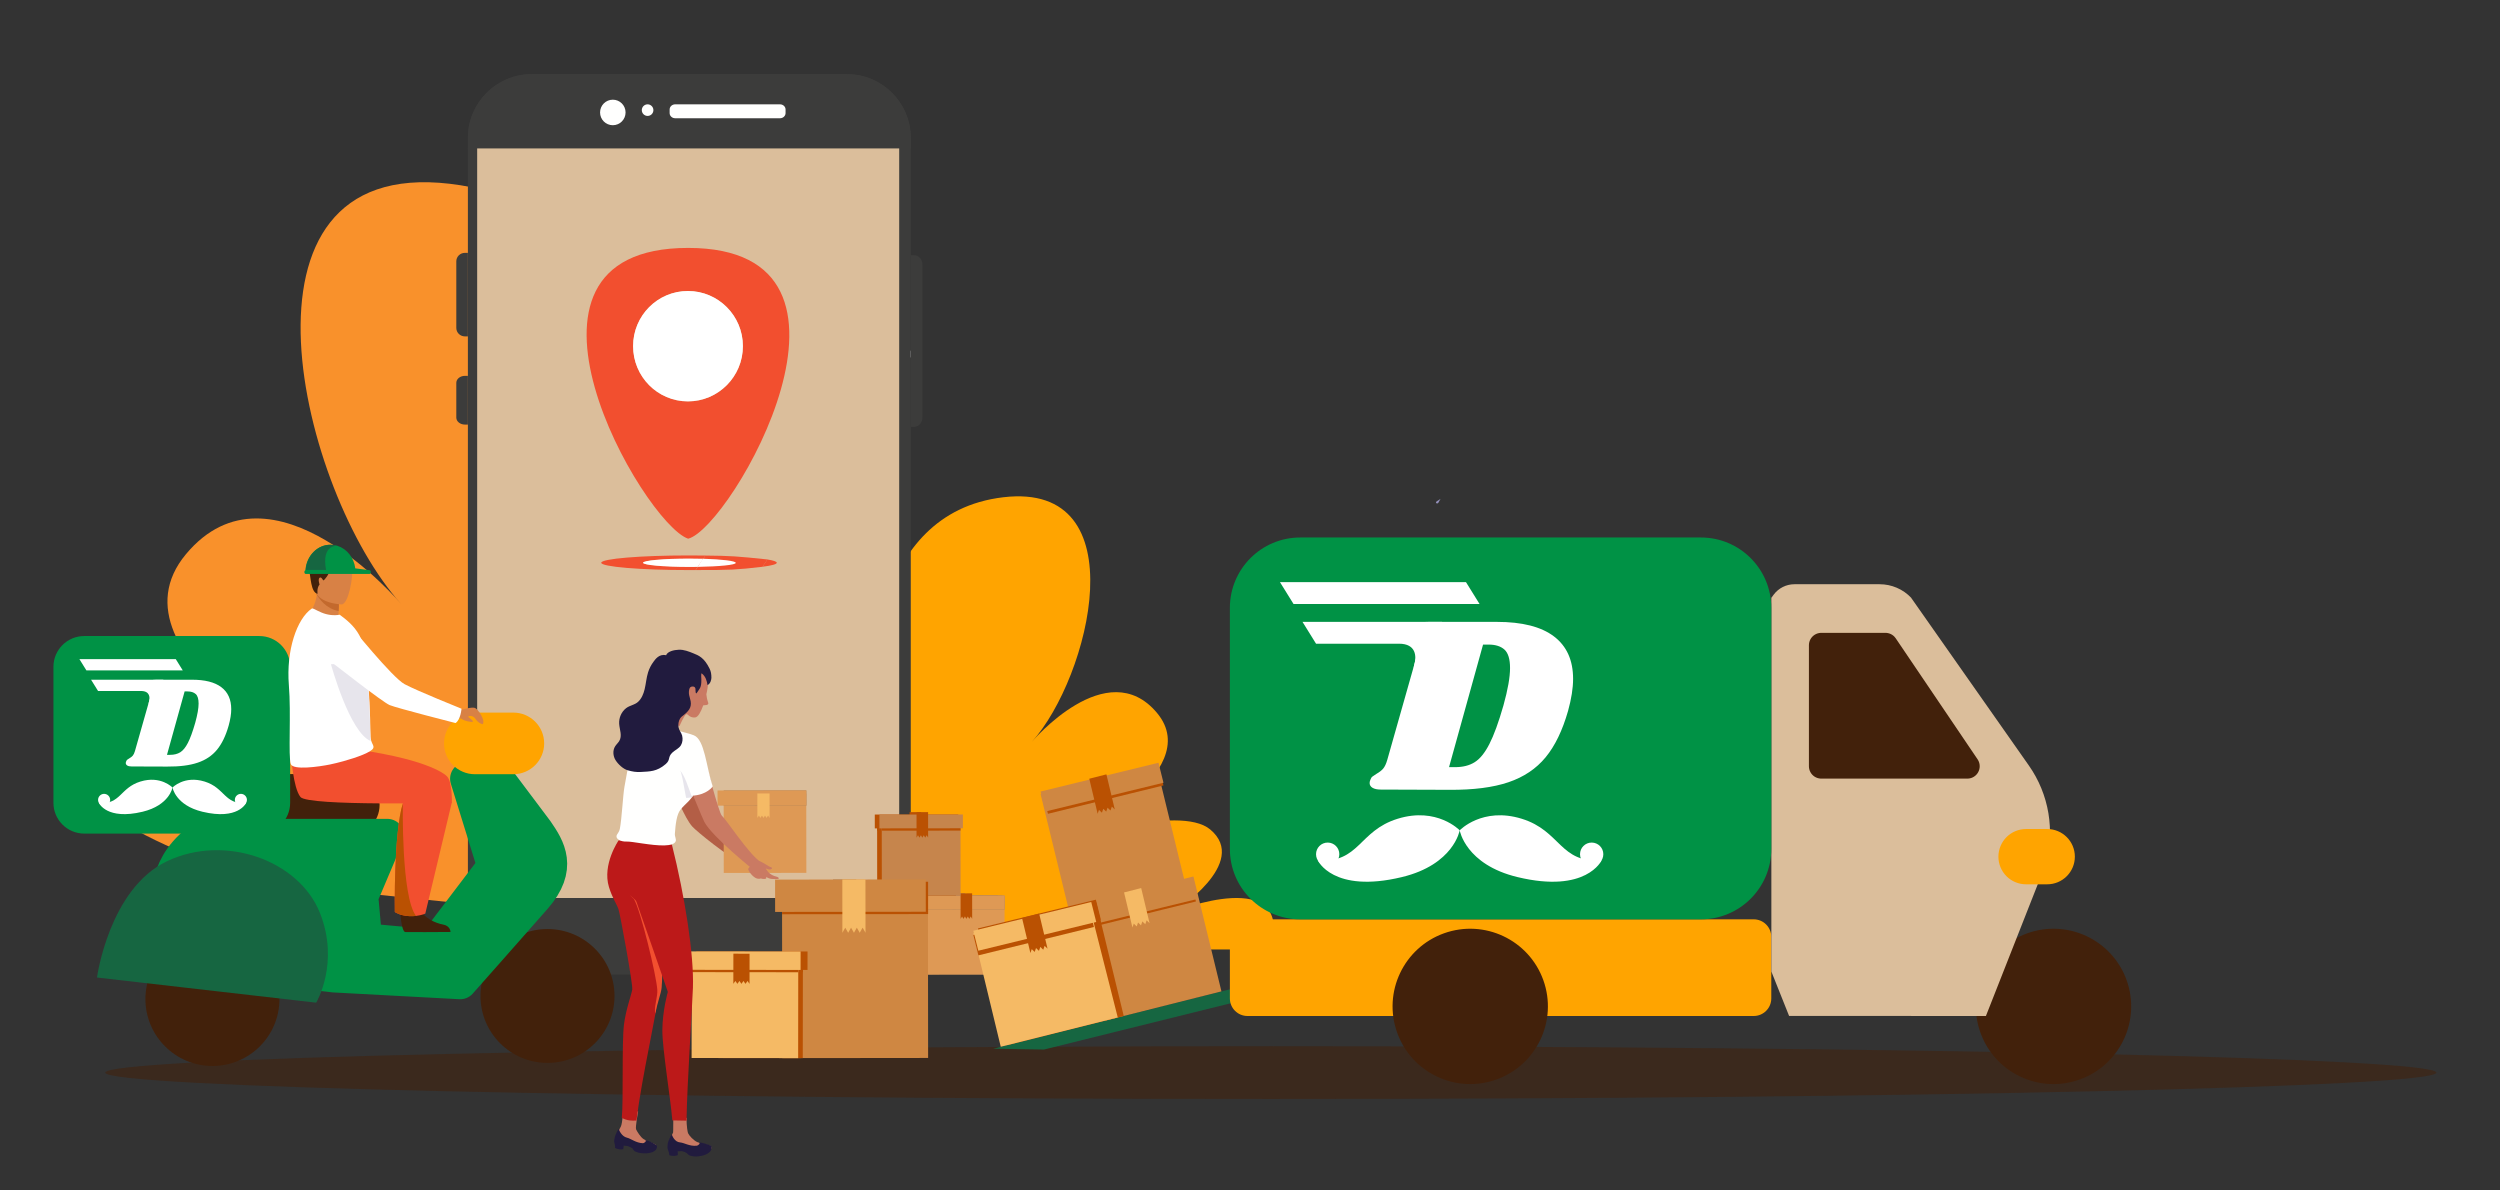 <?xml version="1.0" encoding="UTF-8"?>
<svg width="735px" height="350px" viewBox="0 0 735 350" version="1.1" xmlns="http://www.w3.org/2000/svg" xmlns:xlink="http://www.w3.org/1999/xlink">
    <rect x="0" y="0" width="735" height="350" fill="#333333" stroke="none"/>
    <title>Stage_2/Graphic_2</title>
    <g id="Page-1" stroke="none" stroke-width="1" fill="none" fill-rule="evenodd">
        <g id="Group" transform="translate(-36, 1)">
            <g id="illustration" transform="translate(51.71, 20.804)">
                <g id="Group" transform="translate(8.514, 0)">
                    <path d="M692.084,293.542 C692.084,297.823 538.664,301.295 349.406,301.295 C160.149,301.295 6.726,297.823 6.726,293.542 C6.726,289.26 160.149,285.788 349.406,285.788 C538.664,285.788 692.084,289.26 692.084,293.542" id="Fill-20" fill="#42210B" opacity="0.551"></path>
                    <g id="Group-26">
                        <g id="Group-28" transform="translate(228.649, 65.924)" fill="#FFFFFF">
                            <path d="M16.574,19.396 C15.406,18.005 9.186,10.709 0,1.811 L0,0 C8.878,8.526 15.164,15.738 17.101,18.012 C16.924,18.472 16.751,18.932 16.574,19.396" id="Fill-29"></path>
                        </g>
                        <path d="M232.276,179.768 C232.276,179.768 231.018,129.055 270.776,124.385 C310.534,119.717 296.186,177.406 279.143,196.291 C279.143,196.291 301.234,170.17 315.949,187.81 C330.665,205.448 289.36,225.68 289.36,225.68 C289.36,225.68 322.417,214.423 331.568,222.05 C343.38,231.893 320.985,246.212 320.985,246.212 C320.985,246.212 356.739,231.893 349.251,257.381 L179.255,256.903 L232.276,179.768" id="Fill-43" fill="#FFA400"></path>
                        <path d="M157.136,32.226 C225.398,24.212 200.765,123.26 171.501,155.685 C171.501,155.685 209.431,110.836 234.696,141.124 C259.961,171.408 189.044,206.145 189.044,206.145 C189.044,206.145 245.802,186.818 261.512,199.911 C281.793,216.812 210.517,237.895 210.517,237.895 C210.517,237.895 140.344,245.181 1.51234784e-14,259.753 L91.033,127.317 C91.033,127.317 88.874,40.244 157.136,32.226 Z" id="Fill-43-Copy" fill="#F9912B" transform="translate(132.572, 145.76) scale(-1, 1) translate(-132.572, -145.76) "></path>
                        <g id="Group-24" transform="translate(109.928, 0)">
                            <path d="M133.618,18.861 L133.618,245.863 C133.618,256.282 125.216,264.723 114.846,264.723 L22.18,264.723 C11.81,264.723 3.409,256.282 3.409,245.863 L3.409,18.861 C3.409,8.452 11.81,0 22.18,0 L114.846,0 C125.216,0 133.618,8.452 133.618,18.861" id="Fill-44" fill="#3C3C3B"></path>
                            <path d="M133.618,18.725 L133.618,21.833 L3.409,21.833 L3.409,18.725 C3.409,8.391 11.81,1.04980414e-13 22.18,1.04980414e-13 L114.846,1.04980414e-13 C125.216,1.04980414e-13 133.618,8.391 133.618,18.725" id="Fill-45" fill="#3C3C3B"></path>
                            <path d="M134.495,103.706 L133.618,103.706 L133.618,53.217 L134.495,53.217 C135.893,53.217 137.026,54.415 137.026,55.894 L137.026,101.028 C137.026,102.507 135.893,103.706 134.495,103.706" id="Fill-47" fill="#3C3C3B"></path>
                            <path d="M3.409,77.097 L2.531,77.097 C1.134,77.097 0,75.983 0,74.607 L0,55.025 C0,53.65 1.134,52.535 2.531,52.535 L3.409,52.535 L3.409,77.097" id="Fill-48" fill="#3C3C3B"></path>
                            <path d="M3.409,103.024 L2.531,103.024 C1.132,103.024 0,102.102 0,100.965 L0,90.753 C0,89.616 1.132,88.696 2.531,88.696 L3.409,88.696 L3.409,103.024" id="Fill-49" fill="#3C3C3B"></path>
                            <path d="M49.766,11.258 C49.766,13.33 48.086,15.01 46.016,15.01 C43.945,15.01 42.267,13.33 42.267,11.258 C42.267,9.185 43.945,7.505 46.016,7.505 C48.086,7.505 49.766,9.185 49.766,11.258" id="Fill-50" fill="#FFFFFE"></path>
                            <path d="M57.946,10.575 C57.946,11.518 57.183,12.281 56.243,12.281 C55.301,12.281 54.538,11.518 54.538,10.575 C54.538,9.633 55.301,8.87 56.243,8.87 C57.183,8.87 57.946,9.633 57.946,10.575" id="Fill-51" fill="#FFFFFE"></path>
                            <path d="M95.166,12.963 L64.357,12.963 C63.452,12.963 62.719,12.283 62.719,11.444 L62.719,10.389 C62.719,9.55 63.452,8.87 64.357,8.87 L95.166,8.87 C96.071,8.87 96.805,9.55 96.805,10.389 L96.805,11.444 C96.805,12.283 96.071,12.963 95.166,12.963" id="Fill-52" fill="#FFFFFE"></path>
                            <polygon id="Fill-54" fill="#DBBE9B" points="6.136 242.208 130.209 242.208 130.209 21.833 6.136 21.833"></polygon>
                            <g id="Group-4" transform="translate(38.312, 51.083)">
                                <path d="M29.788,45.117 C20.877,45.117 13.662,37.832 13.662,28.875 C13.662,19.918 20.877,12.665 29.788,12.665 C38.701,12.665 45.95,19.918 45.95,28.875 C45.95,37.832 38.701,45.117 29.788,45.117 M29.855,0 C-30.197,0 16.721,81.045 29.855,85.49 C42.491,82.349 89.941,0 29.855,0" id="Fill-55" fill="#F24F2F"></path>
                                <path d="M30.105,94.716 C15.854,94.716 4.301,93.752 4.301,92.563 C4.301,91.374 15.854,90.41 30.105,90.41 C31.76,90.41 33.378,90.424 34.946,90.448 L34.233,91.494 C32.932,91.46 31.544,91.441 30.105,91.441 C22.671,91.441 16.646,91.944 16.646,92.563 C16.646,93.183 22.671,93.685 30.105,93.685 C31.012,93.685 31.897,93.678 32.752,93.664 L32.039,94.709 C31.401,94.713 30.756,94.716 30.105,94.716 M51.684,93.744 L53.151,91.594 C54.915,91.885 55.91,92.215 55.91,92.563 C55.91,92.999 54.356,93.405 51.684,93.744" id="Fill-56" fill="#F24F2F"></path>
                                <path d="M30.224,93.795 C22.693,93.795 16.589,93.245 16.589,92.565 C16.589,91.887 22.693,91.335 30.224,91.335 C31.683,91.335 33.088,91.356 34.406,91.394 L32.906,93.772 C32.039,93.787 31.143,93.795 30.224,93.795" id="Fill-57" fill="#FFFFFF"></path>
                                <path d="M34.91,90.448 C38.392,90.471 41.224,90.551 43.408,90.689 C45.592,90.826 48.852,91.128 53.189,91.594 L51.722,93.744 C48.193,94.175 45.243,94.447 42.871,94.563 C40.499,94.678 36.889,94.726 32.039,94.709 C32.893,93.466 33.528,92.536 33.943,91.919 C34.358,91.303 34.681,90.812 34.91,90.448 Z" id="Path-5" fill="#F24F2F"></path>
                                <path d="M32.734,93.658 C33.223,92.821 33.61,92.195 33.896,91.781 C33.959,91.69 34.096,91.557 34.307,91.384 C39.845,91.549 43.852,92.029 43.852,92.596 C43.852,93.213 38.98,93.662 32.674,93.779 L32.734,93.658 Z" id="Fill-66" fill="#FFFFFF"></path>
                            </g>
                            <path d="M68.1,96.2 C59.189,96.2 51.974,88.914 51.974,79.958 C51.974,71.001 59.189,63.748 68.1,63.748 C77.013,63.748 84.261,71.001 84.261,79.958 C84.261,88.914 77.013,96.2 68.1,96.2" id="Path" fill="#FFFFFF"></path>
                        </g>
                    </g>
                    <path d="M398.247,126.221 L397.998,126.082 C397.964,126.034 397.944,125.98 397.939,125.926 C397.998,125.818 398.058,125.713 398.117,125.607 C398.51,125.344 398.904,125.095 399.303,124.856 C399.077,125.251 398.85,125.654 398.622,126.063 C398.571,126.096 398.519,126.13 398.469,126.164 L398.247,126.221" id="Fill-28" fill="#9390BA"></path>
                    <path d="M318.178,252.782 C318.178,256.739 314.972,259.947 311.02,259.947 C307.067,259.947 303.862,256.739 303.862,252.782 C303.862,248.827 307.067,245.619 311.02,245.619 C314.972,245.619 318.178,248.827 318.178,252.782" id="Fill-53" fill="#FFFFFE"></path>
                    <g id="Group-10" transform="translate(315.551, 176.751)"></g>
                    <polyline id="Fill-93" fill="#A47C57" points="269.068 241.525 269.094 264.697 245.942 264.723 245.915 241.553 269.068 241.525"></polyline>
                    <polyline id="Fill-94" fill="#A47C57" points="269.089 241.525 269.094 245.593 245.92 245.619 245.915 241.552 269.089 241.525"></polyline>
                    <polyline id="Fill-95" fill="#A47C57" points="270.457 245.591 245.92 245.619 245.915 241.552 270.452 241.525 270.457 245.591"></polyline>
                    <polyline id="Fill-96" fill="#A47C57" points="259.542 240.843 259.55 248.344 259.124 247.624 258.697 248.345 258.272 247.625 257.849 248.347 257.425 247.627 256.998 248.348 256.573 247.628 256.149 248.348 256.141 240.847 259.542 240.843"></polyline>
                    <polyline id="Fill-97" fill="#DE9955" points="271.114 241.525 271.139 264.697 247.986 264.723 247.96 241.554 271.114 241.525"></polyline>
                    <polyline id="Fill-98" fill="#A47C57" points="271.135 241.525 271.139 245.593 247.965 245.619 247.96 241.553 271.135 241.525"></polyline>
                    <polyline id="Fill-99" fill="#DE9955" points="271.139 245.591 246.602 245.619 246.597 241.552 271.134 241.525 271.139 245.591"></polyline>
                    <polyline id="Fill-100" fill="#BA5102" points="261.586 240.843 261.595 248.344 261.169 247.624 260.744 248.345 260.318 247.625 259.894 248.345 259.468 247.625 259.042 248.347 258.617 247.627 258.194 248.348 258.186 240.849 261.586 240.843"></polyline>
                    <polyline id="Fill-101" fill="#BA5102" points="256.796 218.328 256.823 241.5 233.671 241.525 233.644 218.355 256.796 218.328"></polyline>
                    <polyline id="Fill-102" fill="#BA5102" points="256.818 218.328 256.823 222.395 233.649 222.422 233.644 218.354 256.818 218.328"></polyline>
                    <polyline id="Fill-103" fill="#BA5102" points="257.504 221.712 232.968 221.739 232.962 217.672 257.501 217.646 257.504 221.712"></polyline>
                    <polyline id="Fill-104" fill="#BA5102" points="246.589 216.964 246.597 224.464 246.171 223.744 245.746 224.464 245.321 223.744 244.898 224.466 244.472 223.746 244.045 224.467 243.62 223.747 243.197 224.469 243.188 216.968 246.589 216.964"></polyline>
                    <polyline id="Fill-105" fill="#C6854C" points="258.16 218.328 258.186 241.5 235.033 241.525 235.008 218.355 258.16 218.328"></polyline>
                    <polyline id="Fill-106" fill="#BA5102" points="258.181 218.328 258.186 222.395 235.013 222.422 235.008 218.354 258.181 218.328"></polyline>
                    <polyline id="Fill-107" fill="#C6854C" points="258.868 221.712 234.33 221.739 234.326 217.672 258.863 217.646 258.868 221.712"></polyline>
                    <polyline id="Fill-108" fill="#BA5102" points="248.635 216.964 248.642 224.464 248.216 223.744 247.791 224.466 247.367 223.746 246.942 224.467 246.517 223.747 246.09 224.469 245.664 223.748 245.241 224.469 245.233 216.968 248.635 216.964"></polyline>
                    <g id="Group-33" transform="translate(324.168, 244.602) scale(-1, 1) translate(-324.168, -244.602) translate(261.936, 202.443)">
                        <polyline id="Fill-109" fill="#166641" points="103.693 84.318 10.471 61.204 0 54.298 118.62 84.075 103.693 84.318"></polyline>
                        <g id="Group-31" transform="translate(62.428, 0)">
                            <polyline id="Fill-143" fill="#CF8742" points="42.267 9.196 34.032 42.983 0 34.469 8.234 0.682 42.267 9.196"></polyline>
                            <polyline id="Fill-144" fill="#BA5102" points="41.585 9.023 40.098 15.01 6.136 6.669 7.621 0.682 41.585 9.023"></polyline>
                            <polyline id="Fill-145" fill="#CF8742" points="40.799 14.328 6.136 5.872 7.605 0 42.267 8.456 40.799 14.328"></polyline>
                            <polyline id="Fill-146" fill="#BA5102" points="27.951 4.698 25.488 15.01 25.096 13.858 24.227 14.688 23.835 13.536 22.969 14.366 22.578 13.214 21.708 14.044 21.316 12.892 20.452 13.723 22.913 3.411 27.951 4.698"></polyline>
                        </g>
                        <g id="Group-32" transform="translate(51.52, 33.431)">
                            <polygon id="Fill-147" fill="#CF8742" points="34.044 42.358 0 33.787 8.234 0 42.267 8.514"></polygon>
                            <polyline id="Fill-148" fill="#BA5102" points="42.949 9.705 41.463 15.692 7.499 7.35 8.985 1.365 42.949 9.705"></polyline>
                            <polyline id="Fill-149" fill="#CF8742" points="41.482 15.01 6.817 6.554 8.285 0.682 42.949 9.138 41.482 15.01"></polyline>
                            <polyline id="Fill-150" fill="#F5BA65" points="28.632 4.698 26.17 15.01 25.778 13.858 24.908 14.687 24.517 13.535 23.651 14.366 23.259 13.214 22.39 14.044 21.998 12.892 21.133 13.723 23.595 3.411 28.632 4.698"></polyline>
                        </g>
                        <g id="Group-30" transform="translate(80.244, 40.254)">
                            <polygon id="Fill-151" fill="#BA5102" points="34.076 42.727 0 34.199 8.142 0.682 42.175 9.197"></polygon>
                            <polyline id="Fill-152" fill="#BA5102" points="42.175 9.024 40.689 15.01 6.725 6.669 8.211 0.682 42.175 9.024"></polyline>
                            <polyline id="Fill-153" fill="#BA5102" points="41.39 14.328 6.725 5.874 8.193 0 42.857 8.456 41.39 14.328"></polyline>
                            <polyline id="Fill-154" fill="#A47C57" points="28.541 5.379 26.079 15.692 25.686 14.539 24.818 15.37 24.425 14.217 23.559 15.049 23.169 13.896 22.298 14.727 21.908 13.576 21.042 14.407 23.503 4.094 28.541 5.379"></polyline>
                            <polygon id="Fill-155" fill="#F5BA65" points="36.157 43.254 1.758 34.636 10.187 1.365 44.22 9.879"></polygon>
                            <polyline id="Fill-156" fill="#BA5102" points="44.22 10.387 42.733 16.375 8.771 8.034 10.256 2.047 44.22 10.387"></polyline>
                            <polyline id="Fill-157" fill="#F5BA65" points="42.754 15.01 8.089 6.554 9.557 0.682 44.22 9.138 42.754 15.01"></polyline>
                            <polyline id="Fill-158" fill="#BA5102" points="29.904 5.381 27.44 15.692 27.049 14.541 26.181 15.37 25.788 14.219 24.923 15.048 24.531 13.897 23.661 14.726 23.271 13.575 22.405 14.405 24.867 4.094 29.904 5.381"></polyline>
                        </g>
                    </g>
                    <g id="Group-5" transform="translate(178.425, 236.749)">
                        <g id="Group-29" transform="translate(25.224, 0)">
                            <path d="M22.809,16.498 L19.77,16.498 C20.796,16.336 21.842,16.251 22.9,16.251 C23.22,16.251 23.541,16.259 23.86,16.274 C23.541,16.418 23.184,16.498 22.809,16.498" id="Fill-163" fill="#212220"></path>
                            <polyline id="Fill-165" fill="#A47C57" points="23.841 0 23.86 15.685 23.009 14.177 22.157 15.687 21.307 14.179 20.461 15.688 19.611 14.181 18.759 15.69 17.909 14.182 17.062 15.692 17.043 0.005 23.841 0"></polyline>
                            <polyline id="Fill-166" fill="#CF8742" points="44.935 0.682 44.994 52.486 2.104 52.535 2.045 0.731 44.935 0.682"></polyline>
                            <polyline id="Fill-167" fill="#BA5102" points="44.985 0.682 44.994 10.186 2.057 10.234 2.045 0.732 44.985 0.682"></polyline>
                            <polyline id="Fill-168" fill="#CF8742" points="44.312 9.501 0.012 9.552 0 0.051 44.302 0 44.312 9.501"></polyline>
                            <polyline id="Fill-169" fill="#F5BA65" points="26.568 0 26.587 15.685 25.737 14.176 24.885 15.686 24.035 14.179 23.188 15.688 22.338 14.18 21.486 15.69 20.635 14.183 19.788 15.692 19.77 0.006 26.568 0"></polyline>
                        </g>
                        <polyline id="Fill-170" fill="#BA5102" points="2.079 21.833 2.045 52.5 33.368 52.535 33.404 21.87 2.079 21.833"></polyline>
                        <polyline id="Fill-171" fill="#BA5102" points="2.052 21.833 2.045 27.257 33.398 27.291 33.404 21.869 2.052 21.833"></polyline>
                        <polyline id="Fill-172" fill="#BA5102" points="2.045 26.573 34.761 26.609 34.768 21.186 2.052 21.151 2.045 26.573"></polyline>
                        <polyline id="Fill-173" fill="#A47C57" points="15.69 21.833 15.68 30.697 16.275 29.846 16.873 30.699 17.467 29.848 18.06 30.7 18.656 29.849 19.252 30.701 19.848 29.851 20.441 30.702 20.452 21.838 15.69 21.833"></polyline>
                        <polyline id="Fill-174" fill="#F5BA65" points="0.717 21.833 0.682 52.5 32.007 52.535 32.041 21.869 0.717 21.833"></polyline>
                        <polyline id="Fill-175" fill="#BA5102" points="0.687 21.833 0.682 27.256 32.035 27.291 32.041 21.868 0.687 21.833"></polyline>
                        <polyline id="Fill-176" fill="#F5BA65" points="0 26.573 32.716 26.609 32.723 21.186 0.007 21.151 0 26.573"></polyline>
                        <polyline id="Fill-177" fill="#BA5102" points="12.965 21.833 12.953 30.696 13.549 29.846 14.144 30.699 14.74 29.847 15.334 30.7 15.928 29.848 16.525 30.701 17.121 29.849 17.714 30.702 17.725 21.838 12.965 21.833"></polyline>
                    </g>
                    <g id="Group-27" transform="translate(178.425, 257.9)"></g>
                    <path d="M386.373,262.417 C386.346,262.135 386.336,261.843 386.327,261.57 C386.354,261.852 386.364,262.135 386.373,262.417" id="Fill-213" fill="#2A2A5D"></path>
                    <g id="Group-3" transform="translate(154.312, 169.211)">
                        <path d="M18.001,39.82 C20.473,42.628 22.534,49.291 25.058,52.054 C26.299,53.413 35.188,60.729 41.149,63.836 C41.404,62.114 45.173,63.146 43.824,61.994 C39.635,58.414 32.419,54.791 29.907,48.173 C28.254,43.819 22.202,34.166 22.202,34.166 L18.001,39.82" id="Fill-232" fill="#B35E46"></path>
                        <polyline id="Fill-233" fill="#DE9955" points="58.503 42.258 58.532 65.61 34.246 65.634 34.219 42.283 58.503 42.258"></polyline>
                        <polyline id="Fill-234" fill="#A47C57" points="58.527 41.359 58.532 45.826 34.224 45.854 34.219 41.385 58.527 41.359"></polyline>
                        <polyline id="Fill-235" fill="#DE9955" points="58.532 45.824 32.421 45.854 32.418 41.387 58.527 41.359 58.532 45.824"></polyline>
                        <polyline id="Fill-236" fill="#F5BA65" points="47.718 42.258 47.726 49.447 47.276 48.755 46.826 49.449 46.375 48.757 45.929 49.451 45.48 48.757 45.03 49.451 44.579 48.759 44.133 49.451 44.124 42.261 47.718 42.258"></polyline>
                        <path d="M9.076,135.739 C9.076,135.739 8.2,140.437 8.479,141.028 C8.759,141.616 9.757,143.325 10.748,143.928 C11.79,144.56 14.082,145.287 14.27,145.567 C14.459,145.848 14.481,146.262 14.163,146.526 C13.342,147.203 11.896,147.559 10.941,147.425 C7.847,146.989 7.496,145.633 5.696,145.457 C5.385,145.428 4.821,145.9 3.954,145.481 C3.085,145.062 2.651,144.279 2.706,143.53 C2.802,142.24 3.5,141.162 3.992,140.197 C4.483,139.233 4.741,134.865 4.741,134.865" id="Fill-237" fill="#CA7A63"></path>
                        <path d="M15.943,55.744 L3.339,56.059 C3.339,56.059 -1.557,63.141 0.508,69.809 C1.523,73.089 2.736,74.698 3.286,76.252 C3.797,77.703 7.558,98.344 7.349,99.865 C7.14,101.385 5.484,105.667 4.919,110.14 C4.237,115.52 4.785,132.982 4.269,137.629 C5.845,138.487 7.225,138.515 8.579,138.429 C10.246,124.991 14.594,106.951 15.169,100.239 C15.744,93.525 16.667,71.919 15.943,55.744" id="Fill-238" fill="#BC1919"></path>
                        <path d="M5.304,62.634 C2.543,69.495 7.8,73.226 7.8,73.226 C9.84,76.599 14.462,95.891 14.708,99.98 C14.834,102.104 13.915,104.242 14.02,106.367 L14.14,106.993 C14.691,103.826 15.838,101.049 15.981,99.353 C16.38,94.602 16.208,87.072 15.823,77.354 L15.592,77.372 C15.592,77.372 6.974,58.483 5.304,62.634 Z" id="Fill-239" fill="#F24F2F"></path>
                        <path d="M14.436,146.813 C14.657,146.412 14.701,145.816 14.483,145.675 C14.184,145.48 13.113,144.804 12.496,144.536 C11.877,144.269 10.901,144.043 11.247,144.22 C11.593,144.396 10.982,145.105 10.409,145.082 C8.431,145.008 6.943,143.726 5.813,143.471 C4.179,143.101 3.454,141.194 3.374,140.884 C3.071,141.087 2.395,142.653 2.263,143.145 C2.143,143.587 1.928,144.398 2.062,144.853 C2.155,145.169 2.361,145.802 2.281,146.473 C2.281,146.473 2.606,146.712 3.459,146.869 C3.996,146.967 4.715,146.857 4.715,146.857 L4.829,145.83 C4.829,145.83 5.272,145.802 5.837,145.906 C6.402,146.008 7.332,146.524 7.388,146.587 C7.619,146.852 7.812,147.339 8.113,147.483 C8.913,147.864 9.712,148.035 10.72,148.071 C12.839,148.144 14.06,147.497 14.436,146.813" id="Fill-240" fill="#211B3E"></path>
                        <path d="M19.414,137.562 C20.787,137.573 21.975,137.595 23.344,137.635 C23.238,140.137 23.684,141.982 23.749,142.142 C24.018,142.791 25.384,144.31 26.503,144.777 C27.677,145.266 30.176,145.657 30.409,145.916 C30.645,146.176 30.72,146.601 30.42,146.92 C29.645,147.748 28.173,148.341 27.155,148.351 C23.853,148.387 23.311,147.044 21.397,147.145 C21.068,147.163 20.537,147.738 19.572,147.442 C18.608,147.147 18.05,146.406 18.013,145.626 C17.947,144.281 18.962,143.017 19.354,141.944 C19.421,141.761 19.389,137.878 19.414,137.562" id="Fill-241" fill="#CA7A63"></path>
                        <path d="M6.335,53.946 L18.991,57.242 C22.867,72.682 25.527,89.784 25.184,99.429 C24.985,104.978 23.464,128.156 23.321,137.636 C23.318,137.863 23.316,138.154 23.313,138.462 C21.917,138.422 20.521,138.397 19.123,138.386 L19.102,138.022 C18.619,132.217 16.164,116.998 16.193,111.942 C16.228,106.022 17.804,100.602 17.804,100.602 C17.804,100.602 9.17,75.689 8.593,74.146 C8.017,72.601 4.691,72.022 3.899,68.04 C2.53,61.177 6.335,53.946 6.335,53.946" id="Fill-242" fill="#BC1919"></path>
                        <path d="M30.473,145.791 C30.143,145.634 28.976,145.268 28.319,145.083 C27.66,144.9 26.647,144.819 27.019,144.949 C27.39,145.081 26.859,145.751 26.276,145.82 C24.267,146.061 22.605,144.946 21.428,144.857 C19.729,144.732 19.09,142.827 18.971,142.512 C18.691,142.776 17.87,144.544 17.795,145.083 C17.727,145.57 17.612,146.463 17.804,146.923 C17.938,147.24 18.224,147.876 18.226,148.6 C18.226,148.6 18.585,148.801 19.464,148.826 C20.022,148.844 20.736,148.613 20.736,148.613 L20.726,147.51 C20.726,147.51 21.168,147.408 21.752,147.426 C22.337,147.445 23.062,147.761 23.416,148.049 C23.695,148.274 23.991,148.654 24.317,148.739 C25.259,148.987 25.936,149.054 26.96,148.929 C29.114,148.663 30.269,147.785 30.564,147.001 C30.739,146.545 30.71,145.904 30.473,145.791 Z" id="Fill-243" fill="#211B3E"></path>
                        <path d="M18.493,22.478 C19.337,22.748 19.043,24.769 19.885,25.041 C20.159,25.128 20.546,25.122 20.942,25.113 C21.433,25.105 21.937,25.095 22.246,25.267 C25.224,26.92 24.497,30.284 24.898,34.442 C26.182,37.62 26.545,40.51 25.564,42.302 C24.348,44.53 23.042,45.166 21.539,47.015 C20.417,48.398 20.072,51.221 19.867,54.254 C19.834,54.775 20.273,55.685 20.152,56.195 C19.923,57.17 18.458,57.486 16.823,57.536 C14.92,57.591 12.518,57.281 10.388,56.972 C8.307,56.668 6.487,56.364 5.655,56.404 C4.075,56.479 2.575,55.721 2.721,54.777 C2.82,54.12 3.471,53.843 3.717,52.569 C4.258,49.764 4.623,42.763 5.041,40.384 C6.114,34.298 6.897,29.772 9.311,24.146 L18.493,22.478" id="Fill-244" fill="#FFFFFE"></path>
                        <path d="M23.414,43.564 C23.331,43.564 23.25,43.561 23.174,43.554 C22.473,40.176 22.174,36.534 20.684,33.455 L23.778,31.876 C24.135,32.315 24.493,32.76 24.847,33.215 C24.863,33.457 24.88,33.701 24.903,33.95 C25.521,35.627 25.918,37.229 26.044,38.649 C26.17,40.077 26.022,41.32 25.546,42.272 C25.543,42.281 25.538,42.288 25.535,42.295 C25.533,42.297 25.533,42.298 25.532,42.3 C25.337,42.691 25.138,43.036 24.936,43.347 C24.783,43.386 24.027,43.564 23.414,43.564" id="Fill-249" fill="#E7E5EC"></path>
                        <path d="M29.135,13.105 C29.465,11.67 29.702,10.143 29.641,8.879 C29.523,6.456 29.184,2.948 25.192,1.545 C21.198,0.144 16.816,1.054 15.544,3.973 C14.269,6.893 14.616,11.289 14.449,13.643 C14.283,15.997 12.607,18.83 12.607,18.83 L21.215,22.478 C21.215,22.478 22.584,19.381 23.155,19.006 C23.727,18.631 23.943,20.097 25.849,19.913 C26.661,19.836 27.509,18.354 28.146,16.534 L28.205,16.356 C28.63,16.328 29.115,16.291 29.226,16.257 C29.813,16.072 29.765,15.807 29.629,15.431 C29.334,14.611 29.198,13.745 29.135,13.105" id="Fill-250" fill="#CA7A63"></path>
                        <path d="M41.423,64.426 C41.43,65.123 42.916,67.006 44.042,67.285 C44.402,67.376 44.794,67.388 45.138,67.25 C45.649,67.454 47.268,67.604 46.655,66.737 C47.69,67.517 48.855,67.466 50.155,67.396 C50.59,67.371 50.57,66.906 49.616,66.677 C48.288,66.361 47.327,65.564 46.621,64.414 C46.818,64.275 46.979,64.527 47.519,64.6 C48.118,64.682 48.431,64.434 48.449,64.195 C48.462,64.014 47.742,63.811 47.585,63.716 C46.985,63.361 46.387,63.005 45.785,62.65 C45.125,62.259 44.689,62.082 43.898,62.039 C43.768,62.03 42.485,62.112 42.809,62.539" id="Fill-251" fill="#CA7A63"></path>
                        <path d="M22.512,36.65 C24,39.623 27.93,49.488 28.536,50.622 C30.921,55.096 43.016,64.735 43.016,64.735 C43.016,64.735 45.045,64.381 45.025,62.367 C41.566,60.039 35.018,49.961 33.669,48.76 C32.797,47.983 28.744,32.368 28.744,32.368" id="Fill-252" fill="#CA7A63"></path>
                        <path d="M25.415,25.147 C22.079,23.89 18.903,23.915 16.334,21.354 C13.773,23.402 19.589,35.026 21,35.324 C22.443,35.63 24.382,42.061 24.744,42.933 C29.342,42.762 30.999,40.194 30.999,40.194 C29.062,34.342 28.646,26.366 25.415,25.147" id="Fill-253" fill="#FFFFFE"></path>
                        <path d="M22.002,25.213 C21.764,24.361 21.104,23.688 20.95,22.818 C20.805,21.996 20.957,20.938 21.412,20.225 C21.693,19.785 22.131,19.477 22.539,19.152 C24.35,17.709 24.975,16.525 24.34,14.398 C24.134,13.703 23.941,12.985 24.007,12.264 C24.066,11.609 24.195,10.924 24.904,10.837 C25.398,10.774 25.716,10.889 25.895,11.301 C26.019,11.587 25.8,13.656 26.48,12.48 C27.132,11.351 27.72,11.259 27.661,8.676 C27.656,8.372 27.536,7.125 27.727,6.939 C28.947,7.802 29.316,9.302 29.47,10.397 C30.377,10.005 30.62,8.705 30.617,8.208 C30.608,7.195 30.49,6.413 30.109,5.625 C28.489,2.273 26.8,1.672 25.372,1.09 C23.988,0.524 22.55,-0.05 21.057,0.003 C19.563,0.059 17.715,0.516 17.294,1.629 C15.218,1.122 14.053,2.923 13.569,3.572 C12.882,4.496 12.351,5.538 12.002,6.641 C11.49,8.263 11.383,9.987 10.982,11.643 C10.657,12.99 10.089,14.386 9.049,15.335 C8.049,16.249 6.631,16.348 5.543,17.185 C4.163,18.25 3.403,20.002 3.496,21.742 C3.589,23.474 4.51,25.336 3.469,26.938 C3.129,27.456 2.65,27.875 2.317,28.401 C1.549,29.606 1.679,31.26 2.437,32.472 C3.198,33.687 4.669,35.066 6.039,35.455 C7.411,35.843 8.483,36.032 9.903,35.942 C12.42,35.779 14.538,35.9 17.177,33.622 C18.673,32.331 17.7,31.615 19.133,30.245 C19.937,29.48 21.085,29.065 21.667,28.074 C22.151,27.256 22.241,26.231 22.026,25.314 L22.002,25.213" id="Fill-254" fill="#211B3E"></path>
                    </g>
                </g>
                <g id="Group" transform="translate(0, 138.349)">
                    <path d="M145.22,112.98 C134.347,112.999 125.541,121.822 125.55,132.684 C125.568,143.546 134.392,152.342 145.266,152.342 C156.139,152.333 164.954,143.527 164.954,132.657 C164.954,121.777 156.112,112.971 145.22,112.98" id="Path" fill="#42210B"></path>
                    <path d="M46.714,113.886 C35.84,113.905 27.034,122.728 27.043,133.59 C27.062,144.451 35.886,153.248 46.759,153.248 C57.633,153.239 66.448,144.433 66.448,133.563 C66.448,122.683 57.606,113.877 46.714,113.886" id="Path" fill="#42210B"></path>
                    <path d="M86.817,85.541 L65.686,85.541 C60.68,85.541 56.617,81.482 56.617,76.482 C56.617,71.481 60.68,67.423 65.686,67.423 L86.826,67.423 C91.832,67.423 95.894,71.481 95.894,76.482 C95.885,81.482 91.832,85.541 86.817,85.541" id="Path" fill="#42210B" fill-rule="nonzero"></path>
                    <path d="M60.526,84.925 L9.069,84.925 C4.063,84.925 0,80.866 0,75.866 L0,35.898 C0,30.897 4.063,26.839 9.069,26.839 L60.526,26.839 C65.532,26.839 69.595,30.897 69.595,35.898 L69.595,75.866 C69.595,80.866 65.532,84.925 60.526,84.925" id="Path" fill="#009245" fill-rule="nonzero"></path>
                    <path d="M35.006,71.382 C35.006,71.382 31.56,67.767 25.556,69.624 C19.553,71.481 19.788,76.4 13.395,75.956 C13.395,75.956 15.698,81.029 26.2,78.502 C34.117,76.591 35.006,71.382 35.006,71.382" id="Path" fill="#FFFFFF" fill-rule="nonzero"></path>
                    <path d="M16.678,75.014 C16.678,75.993 15.88,76.79 14.9,76.79 C13.921,76.79 13.123,75.993 13.123,75.014 C13.123,74.036 13.921,73.239 14.9,73.239 C15.88,73.248 16.678,74.036 16.678,75.014" id="Path" fill="#FFFFFF" fill-rule="nonzero"></path>
                    <path d="M35.006,71.382 C35.006,71.382 38.452,67.767 44.456,69.624 C50.459,71.481 50.224,76.4 56.617,75.956 C56.617,75.956 54.314,81.029 43.812,78.502 C35.886,76.591 35.006,71.382 35.006,71.382" id="Path" fill="#FFFFFF" fill-rule="nonzero"></path>
                    <path d="M53.334,75.014 C53.334,75.993 54.132,76.79 55.112,76.79 C56.091,76.79 56.889,75.993 56.889,75.014 C56.889,74.036 56.091,73.239 55.112,73.239 C54.123,73.248 53.334,74.036 53.334,75.014" id="Path" fill="#FFFFFF" fill-rule="nonzero"></path>
                    <path d="M49.353,41.876 C51.303,43.344 52.273,45.5 52.273,48.345 C52.273,49.749 52.019,51.379 51.502,53.218 C50.659,56.19 49.516,58.536 48.083,60.275 C46.65,62.015 44.764,63.283 42.415,64.071 C40.075,64.868 37.074,65.249 33.41,65.222 L22.962,65.185 C22.427,65.185 22.01,65.095 21.711,64.913 C21.421,64.732 21.267,64.488 21.267,64.189 C21.267,64.035 21.303,63.872 21.384,63.691 C21.466,63.464 21.575,63.292 21.711,63.192 C21.856,63.093 22.065,62.948 22.346,62.776 C22.754,62.549 23.08,62.286 23.325,62.006 C23.57,61.725 23.779,61.281 23.96,60.665 L28.649,44.168 C28.748,43.833 28.803,43.516 28.803,43.208 C28.803,42.927 28.757,42.692 28.667,42.502 C28.576,42.311 28.458,42.085 28.304,41.831 C28.077,41.496 27.959,41.233 27.959,41.025 C27.959,40.952 27.987,40.808 28.041,40.599 C28.141,40.264 28.368,40.028 28.712,39.893 C29.057,39.757 29.592,39.684 30.308,39.684 L40.674,39.684 C44.519,39.675 47.412,40.409 49.353,41.876 M42.678,46.696 C42.678,45.337 42.397,44.404 41.835,43.897 C41.273,43.389 40.465,43.127 39.413,43.127 L38.57,43.127 L33.383,61.77 L34.308,61.77 C35.487,61.77 36.475,61.516 37.282,61.018 C38.089,60.52 38.842,59.596 39.531,58.255 C40.221,56.914 40.937,54.949 41.681,52.367 C42.343,49.966 42.678,48.073 42.678,46.696" id="Shape" fill="#FFFFFF" fill-rule="nonzero"></path>
                    <g id="Group-40" transform="translate(7.636, 33.633)" fill="#FFFFFF" fill-rule="nonzero">
                        <path d="M5.487,9.367 L18.12,9.367 C20.75,9.367 20.795,11.315 20.459,12.501 C20.115,13.724 20.949,13.652 21.194,13.262 C22.046,11.876 24.686,6.051 24.686,6.051 L21.974,6.051 L3.428,6.051 L5.487,9.367 Z" id="Path"></path>
                        <polygon id="Path" points="0 0 2.059 3.316 30.39 3.316 28.331 0"></polygon>
                    </g>
                    <path d="M142.119,84.137 L130.601,68.8 L121.541,68.8 L129.513,94.527 L111.656,118.044 L91.732,116.224 L90.58,103.414 L98.171,85.514 L44.619,85.514 C31.796,93.857 34.108,104.99 34.108,104.99 L34.117,104.99 C30.163,112.709 29.093,120.581 29.093,120.581 L82.491,126.705 L119.592,128.698 C119.592,128.698 133.476,113.062 141.602,103.777 C149.283,95.007 145.574,89.137 142.119,84.137" id="Path" fill="#009245"></path>
                    <path d="M142.119,84.137 L130.601,68.8 L121.541,68.8 L129.513,94.527 L111.656,118.044 L91.732,116.224 L90.58,103.414 L98.171,85.514 L44.619,85.514 C31.796,93.857 34.108,104.99 34.108,104.99 L34.117,104.99 C30.163,112.709 29.093,120.581 29.093,120.581 L82.491,126.705 L119.592,128.698 C119.592,128.698 133.476,113.062 141.602,103.777 C149.283,95.007 145.574,89.137 142.119,84.137 Z" id="Path" stroke="#009245" stroke-width="9.846" stroke-linecap="round" stroke-linejoin="round"></path>
                    <path d="M12.805,127.239 L77.249,134.631 C77.249,134.631 84.25,122.954 78.319,108.17 C72.152,92.788 50.432,84.934 33.392,93.042 C16.351,101.149 12.805,127.239 12.805,127.239" id="Path" fill="#166641"></path>
                    <path d="M135.208,67.468 L123.908,67.468 C118.902,67.468 114.839,63.41 114.839,58.409 C114.839,53.409 118.902,49.35 123.908,49.35 L135.208,49.35 C140.214,49.35 144.277,53.409 144.277,58.409 C144.277,63.41 140.214,67.468 135.208,67.468" id="Path" fill="#FFA400" fill-rule="nonzero"></path>
                    <g id="Group-19" transform="translate(99.701, 56.943) scale(-1, 1) translate(-99.701, -56.943) translate(69.086, 0)">
                        <path d="M43.256,23.685 C47.816,25.548 56.151,21.565 56.151,21.565 C56.151,21.565 53.383,19.101 52.857,14.435 C52.83,14.199 52.81,13.96 52.795,13.714 C52.315,13.542 51.408,13.217 50.438,12.871 L46.4,15.637 C46.4,15.637 46.303,16.998 46.446,19.379 C46.47,19.794 46.502,20.241 46.544,20.718 C44.449,21.664 43.256,23.685 43.256,23.685" id="Fill-379" fill="#D88145"></path>
                        <path d="M46.415,15.689 C46.415,15.689 46.315,17.076 46.462,19.501 C50.223,18.817 52.293,15.774 53.025,14.464 C52.997,14.224 52.976,13.98 52.961,13.73 C52.469,13.554 51.541,13.224 50.548,12.871 L46.415,15.689" id="Fill-380" fill="#C3692D"></path>
                        <path d="M45.608,17.551 C45.608,17.551 53.65,17.29 53.41,12.311 C53.17,7.332 54.047,3.945 48.9,3.901 C43.754,3.857 42.849,5.804 42.524,7.486 C42.197,9.167 43.508,17.49 45.608,17.551" id="Fill-381" fill="#D88145"></path>
                        <path d="M52.656,14.431 C52.656,14.431 52.962,12.771 52.077,11.676 C52.077,11.676 52.648,10.048 52.035,9.683 C51.421,9.318 51.099,10.709 50.831,10.447 C50.562,10.186 49.37,8.955 49.005,7.33 C48.638,5.706 43.183,6.87 42.539,7.066 C41.896,7.262 46.158,-0.846 50.763,1.074 C55.366,2.995 55.713,5.404 55.182,7.356 C54.649,9.308 54.697,14.029 52.656,14.431" id="Fill-382" fill="#42210B"></path>
                        <path d="M60.449,61.738 C60.449,61.738 59.899,71.409 57.692,74.164 C55.483,76.919 13.173,75.85 13.173,75.85 C13.173,75.85 12.991,69.648 14.646,68.054 C16.301,66.459 24.028,61.879 48.695,59.283 L60.449,61.738" id="Fill-383" fill="#F24F2F"></path>
                        <path d="M61.1,41.263 C60.407,49.599 61.321,62.278 60.534,64.474 C59.856,66.37 52.124,65.242 49.041,64.611 C47.899,64.376 46.514,64.042 45.086,63.647 C41.101,62.544 36.758,60.967 36.294,59.796 C36.275,59.75 36.26,59.706 36.25,59.661 C36.207,59.492 36.216,59.332 36.258,59.172 C36.372,58.73 36.731,58.263 36.939,57.451 C37.01,57.164 37.064,56.837 37.083,56.452 C37.155,54.942 37.15,53.188 37.203,51.299 C37.208,51.125 37.214,50.95 37.22,50.776 C37.223,50.539 37.226,50.284 37.254,50.05 L37.257,49.964 C37.257,49.919 37.259,49.875 37.26,49.831 C37.326,47.501 37.464,45.055 37.62,42.626 C37.671,41.869 37.723,41.116 37.783,40.373 C37.802,40.108 37.824,39.848 37.844,39.588 C37.884,39.102 37.925,38.619 37.97,38.144 C38.318,34.41 38.787,31.088 39.406,28.989 C40.419,25.566 42.653,23.334 44.685,21.699 L46.156,20.571 C47.797,20.891 49.738,20.677 51.493,19.935 C53.39,19.127 54.047,18.549 54.378,18.768 C58.765,21.795 61.92,31.072 61.1,41.263" id="Fill-384" fill="#FFFFFF"></path>
                        <path d="M28.407,107.665 C28.407,107.665 28.031,113.787 26.863,113.875 C26.708,113.886 20.931,113.886 20.931,113.886 L13.558,113.843 C13.558,113.843 13.606,112.044 15.762,111.663 C17.917,111.283 21.524,109.749 22.83,106.865 C24.203,103.83 28.407,107.665 28.407,107.665" id="Fill-385" fill="#42210B"></path>
                        <path d="M29.95,107.959 C29.95,107.959 28.525,109.053 25.622,109.193 C24.874,109.228 24.189,109.19 23.589,109.113 C21.989,108.91 20.989,108.449 20.989,108.449 L13.167,75.675 C13.167,75.675 21.64,68.283 26.06,72.88 C26.637,73.48 27.128,74.518 27.548,75.873 C30.352,84.909 29.95,107.959 29.95,107.959" id="Fill-386" fill="#F24F2F"></path>
                        <path d="M48.726,35.124 C48.726,35.124 43.254,55.268 37.004,57.723 C37.074,57.436 37.128,57.107 37.146,56.722 C37.219,55.206 37.214,53.446 37.266,51.551 C37.271,51.377 37.277,51.201 37.283,51.026 C37.286,50.788 37.289,50.532 37.317,50.298 L37.32,50.211 C37.32,50.166 37.321,50.122 37.323,50.079 C37.389,47.74 37.526,45.286 37.681,42.849 C37.731,42.09 37.784,41.333 37.843,40.588 C40.595,37.245 44.329,34.843 48.726,35.124" id="Fill-387" fill="#E7E5EC"></path>
                        <g id="Group-38" transform="translate(26.094, 38.379) rotate(-11) translate(-26.094, -38.379) translate(1.672, 27.263)">
                            <path d="M10.63,18.332 C10.63,18.332 8.249,18.512 7.637,18.332 C7.025,18.15 4.148,16.46 3.108,16.822 C2.068,17.183 -0.565,19.841 0.109,21.049 C0.109,21.049 1.333,21.079 2.465,19.932 C3.597,18.785 4.821,19.569 4.7,19.72 C4.577,19.871 2.802,20.566 3.108,20.867 C3.414,21.17 5.74,21.109 6.29,20.748 C6.841,20.384 10.941,20.837 10.941,20.837 L10.63,18.332" id="Fill-388" fill="#D88145"></path>
                            <path d="M43.724,0.066 C43.724,0.066 28.809,12.659 24.883,13.873 C20.957,15.088 7.086,17.758 7.086,17.758 C7.086,17.758 6.704,21.01 8.004,22.231 C8.004,22.231 25.827,21.207 28.047,20.742 C30.266,20.277 46.804,11.79 48.153,11.149 C49.501,10.508 49.291,-0.972 43.724,0.066" id="Fill-389" fill="#FFFFFF"></path>
                        </g>
                        <path d="M29.95,107.966 C29.95,107.966 28.554,109.054 25.709,109.193 C24.977,109.228 24.306,109.19 23.718,109.114 C28.089,103.51 27.597,76.054 27.597,76.054 C30.344,85.041 29.95,107.966 29.95,107.966" id="Fill-390" fill="#BA5102"></path>
                        <path d="M56.541,7.997 L56.541,8.073 C56.541,8.283 56.446,8.463 56.311,8.539 C56.265,8.566 56.214,8.58 56.165,8.58 L37.38,8.58 C37.172,8.58 37.004,8.352 37.004,8.073 L37.004,7.997 C37.004,7.718 37.172,7.489 37.38,7.489 L41.575,6.945 C41.966,3.792 44.037,1.22 46.772,0.333 L46.776,0.333 C47.443,0.115 48.148,0 48.879,0 C52.733,0 55.892,3.222 56.221,7.328 C56.224,7.376 56.228,7.422 56.231,7.471 C56.279,7.506 56.307,7.528 56.311,7.53 C56.446,7.606 56.541,7.789 56.541,7.997" id="Fill-391" fill="#009245"></path>
                        <path d="M50.167,7.41 C51.557,-0.169 46.928,0.318 46.772,0.337 C47.435,0.117 48.135,0 48.861,0 C52.688,0 55.824,3.258 56.151,7.41 L50.167,7.41" id="Fill-392" fill="#166641"></path>
                    </g>
                </g>
                <g id="van" transform="translate(345.872, 136.22)">
                    <path d="M154.005,140.679 L5.172,140.679 C2.317,140.679 0,138.361 0,135.505 L0,117.43 C0,114.575 2.317,112.257 5.172,112.257 L154.005,112.257 C156.86,112.257 159.177,114.575 159.177,117.43 L159.177,135.505 C159.177,138.371 156.86,140.679 154.005,140.679" id="Path" fill="#FFA400" fill-rule="nonzero"></path>
                    <path d="M62.955,116.365 C51.09,120.627 44.925,133.695 49.177,145.562 C53.428,157.429 66.493,163.606 78.358,159.354 C90.222,155.112 96.408,142.044 92.167,130.167 C87.926,118.3 74.841,112.112 62.955,116.365" id="Path" fill="#42210B"></path>
                    <path d="M234.442,116.365 C222.577,120.627 216.412,133.695 220.663,145.562 C224.915,157.429 237.98,163.606 249.844,159.354 C261.709,155.112 267.895,142.044 263.654,130.167 C259.403,118.3 246.327,112.112 234.442,116.365" id="Path" fill="#42210B"></path>
                    <path d="M159.177,17.765 L159.198,17.765 L159.198,127.601 L164.411,140.658 L200.327,140.658 L200.327,140.679 L222.277,140.679 L239.769,96.252 C242.655,86.267 240.866,75.507 234.887,67.013 L200.316,17.765 L200.327,17.744 C197.906,15.178 194.523,13.73 190.996,13.74 L165.984,13.74 C163.584,13.74 161.318,14.878 159.881,16.802 L159.177,17.765 Z" id="Path" fill="#DBBE9B"></path>
                    <path d="M240.307,101.963 L234.08,101.963 C231.928,101.963 229.859,101.114 228.328,99.593 C226.808,98.062 225.949,95.993 225.949,93.841 C225.949,91.689 226.808,89.62 228.328,88.088 C229.849,86.567 231.918,85.709 234.08,85.709 L240.307,85.709 C244.796,85.709 248.427,89.351 248.427,93.831 C248.427,98.321 244.786,101.963 240.307,101.963" id="Path" fill="#FFA400"></path>
                    <polygon id="Path" fill="#42210B" points="173.876 31.67 192.744 31.67 216.815 67.251 173.876 67.251"></polygon>
                    <polygon id="Path" stroke="#42210B" stroke-width="7.273" stroke-linecap="round" stroke-linejoin="round" points="173.876 31.67 192.744 31.67 216.815 67.251 173.876 67.251"></polygon>
                    <path d="M138.489,112.257 L20.688,112.257 C9.258,112.257 0,102.997 0,91.565 L0,20.693 C0,9.26 9.258,0 20.688,0 L138.489,0 C149.909,0 159.177,9.26 159.177,20.693 L159.177,91.565 C159.177,102.997 149.909,112.257 138.489,112.257" id="Path" fill="#009245" fill-rule="nonzero"></path>
                    <g id="Group-2" transform="translate(25.333, 81.667)" fill="#FFFFFF" fill-rule="nonzero">
                        <g id="Group-9">
                            <path d="M42.236,4.425 C42.236,4.425 35.574,-2.559 23.999,1.021 C12.413,4.601 12.868,14.119 0.517,13.261 C0.517,13.261 4.955,23.059 25.23,18.175 C40.529,14.492 42.236,4.425 42.236,4.425" id="Path"></path>
                            <path d="M6.848,11.45 C6.848,13.343 5.317,14.875 3.424,14.875 C1.531,14.875 0,13.343 0,11.45 C0,9.557 1.531,8.025 3.424,8.025 C5.317,8.025 6.848,9.557 6.848,11.45" id="Path"></path>
                            <path d="M42.236,4.425 C42.236,4.425 48.897,-2.559 60.472,1.021 C72.058,4.601 71.603,14.119 83.954,13.261 C83.954,13.261 79.516,23.059 59.241,18.175 C43.932,14.492 42.236,4.425 42.236,4.425" id="Path"></path>
                            <path d="M77.613,11.45 C77.613,13.343 79.144,14.875 81.037,14.875 C82.93,14.875 84.461,13.343 84.461,11.45 C84.461,9.557 82.93,8.025 81.037,8.025 C79.144,8.025 77.613,9.557 77.613,11.45" id="Path"></path>
                        </g>
                    </g>
                    <g id="Group-55" transform="translate(14.73, 13.129)" fill="#FFFFFF" fill-rule="nonzero">
                        <path d="M80.54,15.944 C84.295,18.789 86.178,22.948 86.178,28.432 C86.178,31.153 85.681,34.288 84.699,37.847 C83.064,43.579 80.871,48.131 78.099,51.494 C75.327,54.856 71.686,57.298 67.165,58.829 C62.645,60.36 56.852,61.105 49.787,61.053 L29.626,60.981 C28.591,60.981 27.785,60.805 27.216,60.464 C26.647,60.122 26.357,59.646 26.357,59.057 C26.357,58.757 26.43,58.436 26.585,58.094 C26.73,57.65 26.947,57.329 27.216,57.132 C27.485,56.936 27.898,56.667 28.436,56.315 C29.222,55.87 29.853,55.373 30.329,54.835 C30.795,54.287 31.209,53.428 31.55,52.238 L40.591,20.351 C40.787,19.71 40.891,19.089 40.891,18.499 C40.891,17.961 40.808,17.496 40.632,17.123 C40.456,16.751 40.218,16.316 39.929,15.83 C39.484,15.188 39.267,14.671 39.267,14.278 C39.267,14.123 39.318,13.854 39.412,13.461 C39.608,12.819 40.043,12.364 40.705,12.084 C41.377,11.815 42.401,11.681 43.777,11.681 L63.783,11.681 C71.199,11.681 76.785,13.098 80.54,15.944 M67.641,25.245 C67.641,22.627 67.093,20.827 66.007,19.834 C64.92,18.851 63.358,18.354 61.341,18.354 L59.707,18.354 L49.704,54.39 L51.483,54.39 C53.759,54.39 55.673,53.915 57.224,52.942 C58.786,51.98 60.224,50.2 61.559,47.603 C62.893,45.006 64.279,41.22 65.707,36.222 C67,31.577 67.641,27.914 67.641,25.245" id="Shape"></path>
                        <g id="Group-11">
                            <path d="M10.603,18.096 L34.995,18.096 C40.074,18.096 40.156,21.872 39.505,24.159 C38.832,26.528 40.446,26.383 40.922,25.617 C42.577,22.938 47.666,11.671 47.666,11.671 L42.432,11.671 L6.62,11.671 L10.603,18.096 Z" id="Path"></path>
                            <polygon id="Path" points="0 0 3.983 6.415 58.673 6.415 54.69 0"></polygon>
                        </g>
                    </g>
                </g>
            </g>
        </g>
    </g>
</svg>